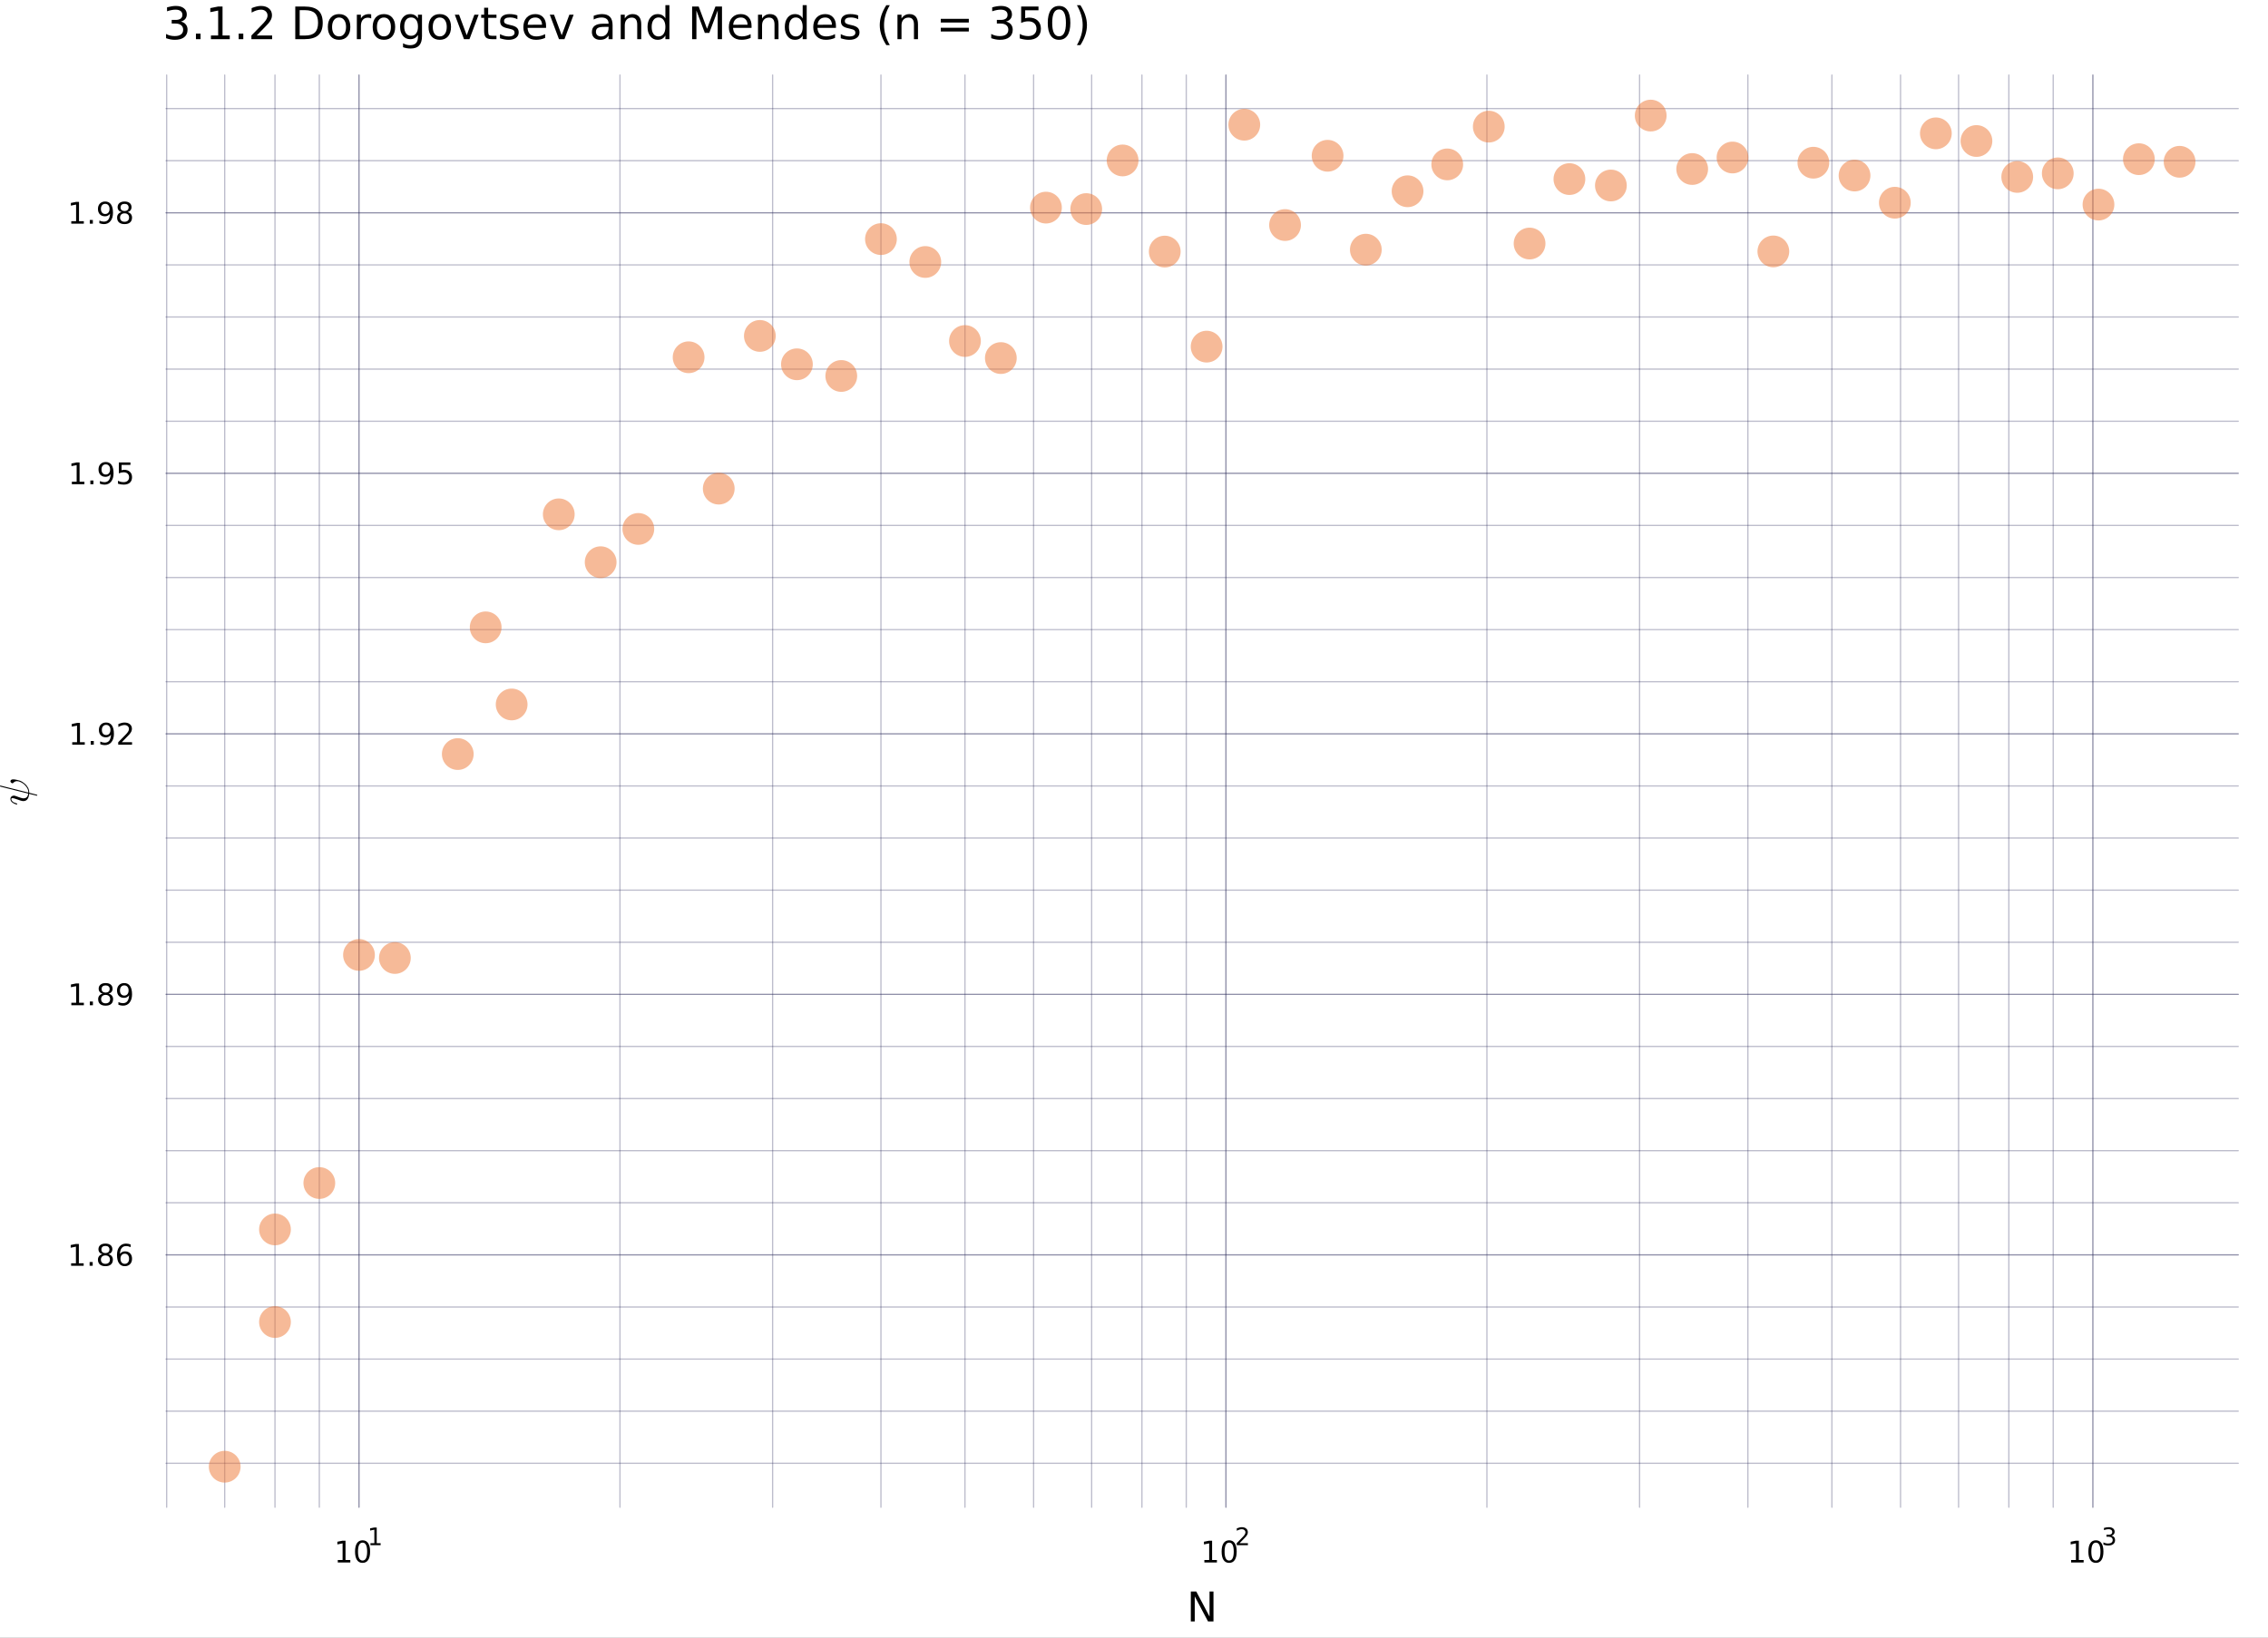 <?xml version="1.0" encoding="utf-8"?>
<svg xmlns="http://www.w3.org/2000/svg" xmlns:xlink="http://www.w3.org/1999/xlink" width="900" height="650" viewBox="0 0 3600 2600">
<rect x="0" y="0" width="3600" height="2600" fill="#808080" stroke="none"/>
<defs>
  <clipPath id="clip560">
    <rect x="0" y="0" width="3600" height="2600"/>
  </clipPath>
</defs>
<path clip-path="url(#clip560)" d="M0 2600 L3600 2600 L3600 0 L0 0  Z" fill="#ffffff" fill-rule="evenodd" fill-opacity="1"/>
<defs>
  <clipPath id="clip561">
    <rect x="720" y="0" width="2521" height="2521"/>
  </clipPath>
</defs>
<defs>
  <clipPath id="clip562">
    <rect x="263" y="119" width="3290" height="2275"/>
  </clipPath>
</defs>
<path clip-path="url(#clip560)" d="M263.581 2393.03 L3552.76 2393.03 L3552.76 119.152 L263.581 119.152  Z" fill="#ffffff" fill-rule="evenodd" fill-opacity="1"/>
<polyline clip-path="url(#clip562)" style="stroke:#222255; stroke-linecap:round; stroke-linejoin:round; stroke-width:2; stroke-opacity:0.5; fill:none" points="569.83,2393.03 569.83,119.152 "/>
<polyline clip-path="url(#clip562)" style="stroke:#222255; stroke-linecap:round; stroke-linejoin:round; stroke-width:2; stroke-opacity:0.5; fill:none" points="1945.93,2393.03 1945.93,119.152 "/>
<polyline clip-path="url(#clip562)" style="stroke:#222255; stroke-linecap:round; stroke-linejoin:round; stroke-width:2; stroke-opacity:0.5; fill:none" points="3322.02,2393.03 3322.02,119.152 "/>
<polyline clip-path="url(#clip562)" style="stroke:#222255; stroke-linecap:round; stroke-linejoin:round; stroke-width:2; stroke-opacity:0.3; fill:none" points="264.545,2393.03 264.545,119.152 "/>
<polyline clip-path="url(#clip562)" style="stroke:#222255; stroke-linecap:round; stroke-linejoin:round; stroke-width:2; stroke-opacity:0.3; fill:none" points="356.671,2393.03 356.671,119.152 "/>
<polyline clip-path="url(#clip562)" style="stroke:#222255; stroke-linecap:round; stroke-linejoin:round; stroke-width:2; stroke-opacity:0.3; fill:none" points="436.473,2393.03 436.473,119.152 "/>
<polyline clip-path="url(#clip562)" style="stroke:#222255; stroke-linecap:round; stroke-linejoin:round; stroke-width:2; stroke-opacity:0.3; fill:none" points="506.864,2393.03 506.864,119.152 "/>
<polyline clip-path="url(#clip562)" style="stroke:#222255; stroke-linecap:round; stroke-linejoin:round; stroke-width:2; stroke-opacity:0.3; fill:none" points="984.076,2393.03 984.076,119.152 "/>
<polyline clip-path="url(#clip562)" style="stroke:#222255; stroke-linecap:round; stroke-linejoin:round; stroke-width:2; stroke-opacity:0.3; fill:none" points="1226.39,2393.03 1226.39,119.152 "/>
<polyline clip-path="url(#clip562)" style="stroke:#222255; stroke-linecap:round; stroke-linejoin:round; stroke-width:2; stroke-opacity:0.3; fill:none" points="1398.32,2393.03 1398.32,119.152 "/>
<polyline clip-path="url(#clip562)" style="stroke:#222255; stroke-linecap:round; stroke-linejoin:round; stroke-width:2; stroke-opacity:0.3; fill:none" points="1531.68,2393.03 1531.68,119.152 "/>
<polyline clip-path="url(#clip562)" style="stroke:#222255; stroke-linecap:round; stroke-linejoin:round; stroke-width:2; stroke-opacity:0.3; fill:none" points="1640.64,2393.03 1640.64,119.152 "/>
<polyline clip-path="url(#clip562)" style="stroke:#222255; stroke-linecap:round; stroke-linejoin:round; stroke-width:2; stroke-opacity:0.3; fill:none" points="1732.77,2393.03 1732.77,119.152 "/>
<polyline clip-path="url(#clip562)" style="stroke:#222255; stroke-linecap:round; stroke-linejoin:round; stroke-width:2; stroke-opacity:0.3; fill:none" points="1812.57,2393.03 1812.57,119.152 "/>
<polyline clip-path="url(#clip562)" style="stroke:#222255; stroke-linecap:round; stroke-linejoin:round; stroke-width:2; stroke-opacity:0.3; fill:none" points="1882.96,2393.03 1882.96,119.152 "/>
<polyline clip-path="url(#clip562)" style="stroke:#222255; stroke-linecap:round; stroke-linejoin:round; stroke-width:2; stroke-opacity:0.3; fill:none" points="2360.17,2393.03 2360.17,119.152 "/>
<polyline clip-path="url(#clip562)" style="stroke:#222255; stroke-linecap:round; stroke-linejoin:round; stroke-width:2; stroke-opacity:0.3; fill:none" points="2602.49,2393.03 2602.49,119.152 "/>
<polyline clip-path="url(#clip562)" style="stroke:#222255; stroke-linecap:round; stroke-linejoin:round; stroke-width:2; stroke-opacity:0.3; fill:none" points="2774.42,2393.03 2774.42,119.152 "/>
<polyline clip-path="url(#clip562)" style="stroke:#222255; stroke-linecap:round; stroke-linejoin:round; stroke-width:2; stroke-opacity:0.3; fill:none" points="2907.78,2393.03 2907.78,119.152 "/>
<polyline clip-path="url(#clip562)" style="stroke:#222255; stroke-linecap:round; stroke-linejoin:round; stroke-width:2; stroke-opacity:0.3; fill:none" points="3016.74,2393.03 3016.74,119.152 "/>
<polyline clip-path="url(#clip562)" style="stroke:#222255; stroke-linecap:round; stroke-linejoin:round; stroke-width:2; stroke-opacity:0.3; fill:none" points="3108.86,2393.03 3108.86,119.152 "/>
<polyline clip-path="url(#clip562)" style="stroke:#222255; stroke-linecap:round; stroke-linejoin:round; stroke-width:2; stroke-opacity:0.3; fill:none" points="3188.66,2393.03 3188.66,119.152 "/>
<polyline clip-path="url(#clip562)" style="stroke:#222255; stroke-linecap:round; stroke-linejoin:round; stroke-width:2; stroke-opacity:0.3; fill:none" points="3259.05,2393.03 3259.05,119.152 "/>
<polyline clip-path="url(#clip560)" style="stroke:#222255; stroke-linecap:round; stroke-linejoin:round; stroke-width:4; stroke-opacity:0; fill:none" points="569.83,2393.03 569.83,2374.14 "/>
<polyline clip-path="url(#clip560)" style="stroke:#222255; stroke-linecap:round; stroke-linejoin:round; stroke-width:4; stroke-opacity:0; fill:none" points="1945.93,2393.03 1945.93,2374.14 "/>
<polyline clip-path="url(#clip560)" style="stroke:#222255; stroke-linecap:round; stroke-linejoin:round; stroke-width:4; stroke-opacity:0; fill:none" points="3322.02,2393.03 3322.02,2374.14 "/>
<polyline clip-path="url(#clip560)" style="stroke:#222255; stroke-linecap:round; stroke-linejoin:round; stroke-width:4; stroke-opacity:0; fill:none" points="264.545,2393.03 264.545,2383.58 "/>
<polyline clip-path="url(#clip560)" style="stroke:#222255; stroke-linecap:round; stroke-linejoin:round; stroke-width:4; stroke-opacity:0; fill:none" points="356.671,2393.03 356.671,2383.58 "/>
<polyline clip-path="url(#clip560)" style="stroke:#222255; stroke-linecap:round; stroke-linejoin:round; stroke-width:4; stroke-opacity:0; fill:none" points="436.473,2393.03 436.473,2383.58 "/>
<polyline clip-path="url(#clip560)" style="stroke:#222255; stroke-linecap:round; stroke-linejoin:round; stroke-width:4; stroke-opacity:0; fill:none" points="506.864,2393.03 506.864,2383.58 "/>
<polyline clip-path="url(#clip560)" style="stroke:#222255; stroke-linecap:round; stroke-linejoin:round; stroke-width:4; stroke-opacity:0; fill:none" points="984.076,2393.03 984.076,2383.58 "/>
<polyline clip-path="url(#clip560)" style="stroke:#222255; stroke-linecap:round; stroke-linejoin:round; stroke-width:4; stroke-opacity:0; fill:none" points="1226.39,2393.03 1226.39,2383.58 "/>
<polyline clip-path="url(#clip560)" style="stroke:#222255; stroke-linecap:round; stroke-linejoin:round; stroke-width:4; stroke-opacity:0; fill:none" points="1398.32,2393.03 1398.32,2383.58 "/>
<polyline clip-path="url(#clip560)" style="stroke:#222255; stroke-linecap:round; stroke-linejoin:round; stroke-width:4; stroke-opacity:0; fill:none" points="1531.68,2393.03 1531.68,2383.58 "/>
<polyline clip-path="url(#clip560)" style="stroke:#222255; stroke-linecap:round; stroke-linejoin:round; stroke-width:4; stroke-opacity:0; fill:none" points="1640.64,2393.03 1640.64,2383.58 "/>
<polyline clip-path="url(#clip560)" style="stroke:#222255; stroke-linecap:round; stroke-linejoin:round; stroke-width:4; stroke-opacity:0; fill:none" points="1732.77,2393.03 1732.77,2383.58 "/>
<polyline clip-path="url(#clip560)" style="stroke:#222255; stroke-linecap:round; stroke-linejoin:round; stroke-width:4; stroke-opacity:0; fill:none" points="1812.57,2393.03 1812.57,2383.58 "/>
<polyline clip-path="url(#clip560)" style="stroke:#222255; stroke-linecap:round; stroke-linejoin:round; stroke-width:4; stroke-opacity:0; fill:none" points="1882.96,2393.03 1882.96,2383.58 "/>
<polyline clip-path="url(#clip560)" style="stroke:#222255; stroke-linecap:round; stroke-linejoin:round; stroke-width:4; stroke-opacity:0; fill:none" points="2360.17,2393.03 2360.17,2383.58 "/>
<polyline clip-path="url(#clip560)" style="stroke:#222255; stroke-linecap:round; stroke-linejoin:round; stroke-width:4; stroke-opacity:0; fill:none" points="2602.49,2393.03 2602.49,2383.58 "/>
<polyline clip-path="url(#clip560)" style="stroke:#222255; stroke-linecap:round; stroke-linejoin:round; stroke-width:4; stroke-opacity:0; fill:none" points="2774.42,2393.03 2774.42,2383.58 "/>
<polyline clip-path="url(#clip560)" style="stroke:#222255; stroke-linecap:round; stroke-linejoin:round; stroke-width:4; stroke-opacity:0; fill:none" points="2907.78,2393.03 2907.78,2383.58 "/>
<polyline clip-path="url(#clip560)" style="stroke:#222255; stroke-linecap:round; stroke-linejoin:round; stroke-width:4; stroke-opacity:0; fill:none" points="3016.74,2393.03 3016.74,2383.58 "/>
<polyline clip-path="url(#clip560)" style="stroke:#222255; stroke-linecap:round; stroke-linejoin:round; stroke-width:4; stroke-opacity:0; fill:none" points="3108.86,2393.03 3108.86,2383.58 "/>
<polyline clip-path="url(#clip560)" style="stroke:#222255; stroke-linecap:round; stroke-linejoin:round; stroke-width:4; stroke-opacity:0; fill:none" points="3188.66,2393.03 3188.66,2383.58 "/>
<polyline clip-path="url(#clip560)" style="stroke:#222255; stroke-linecap:round; stroke-linejoin:round; stroke-width:4; stroke-opacity:0; fill:none" points="3259.05,2393.03 3259.05,2383.58 "/>
<path clip-path="url(#clip560)" d="M536.158 2476.76 L543.797 2476.76 L543.797 2450.39 L535.487 2452.06 L535.487 2447.8 L543.751 2446.13 L548.427 2446.13 L548.427 2476.76 L556.065 2476.76 L556.065 2480.69 L536.158 2480.69 L536.158 2476.76 Z" fill="#000000" fill-rule="nonzero" fill-opacity="1" /><path clip-path="url(#clip560)" d="M575.51 2449.21 Q571.899 2449.21 570.07 2452.78 Q568.264 2456.32 568.264 2463.45 Q568.264 2470.55 570.07 2474.12 Q571.899 2477.66 575.51 2477.66 Q579.144 2477.66 580.949 2474.12 Q582.778 2470.55 582.778 2463.45 Q582.778 2456.32 580.949 2452.78 Q579.144 2449.21 575.51 2449.21 M575.51 2445.51 Q581.32 2445.51 584.375 2450.11 Q587.454 2454.7 587.454 2463.45 Q587.454 2472.17 584.375 2476.78 Q581.32 2481.36 575.51 2481.36 Q569.7 2481.36 566.621 2476.78 Q563.565 2472.17 563.565 2463.45 Q563.565 2454.7 566.621 2450.11 Q569.7 2445.51 575.51 2445.51 Z" fill="#000000" fill-rule="nonzero" fill-opacity="1" /><path clip-path="url(#clip560)" d="M588 2450.09 L594.206 2450.09 L594.206 2428.66 L587.454 2430.02 L587.454 2426.56 L594.168 2425.2 L597.968 2425.2 L597.968 2450.09 L604.174 2450.09 L604.174 2453.28 L588 2453.28 L588 2450.09 Z" fill="#000000" fill-rule="nonzero" fill-opacity="1" /><path clip-path="url(#clip560)" d="M1911.7 2476.76 L1919.34 2476.76 L1919.34 2450.39 L1911.03 2452.06 L1911.03 2447.8 L1919.29 2446.13 L1923.97 2446.13 L1923.97 2476.76 L1931.61 2476.76 L1931.61 2480.69 L1911.7 2480.69 L1911.7 2476.76 Z" fill="#000000" fill-rule="nonzero" fill-opacity="1" /><path clip-path="url(#clip560)" d="M1951.05 2449.21 Q1947.44 2449.21 1945.61 2452.78 Q1943.8 2456.32 1943.8 2463.45 Q1943.8 2470.55 1945.61 2474.12 Q1947.44 2477.66 1951.05 2477.66 Q1954.68 2477.66 1956.49 2474.12 Q1958.32 2470.55 1958.32 2463.45 Q1958.32 2456.32 1956.49 2452.78 Q1954.68 2449.21 1951.05 2449.21 M1951.05 2445.51 Q1956.86 2445.51 1959.92 2450.11 Q1962.99 2454.7 1962.99 2463.45 Q1962.99 2472.17 1959.92 2476.78 Q1956.86 2481.36 1951.05 2481.36 Q1945.24 2481.36 1942.16 2476.78 Q1939.11 2472.17 1939.11 2463.45 Q1939.11 2454.7 1942.16 2450.11 Q1945.24 2445.51 1951.05 2445.51 Z" fill="#000000" fill-rule="nonzero" fill-opacity="1" /><path clip-path="url(#clip560)" d="M1967.56 2450.09 L1980.82 2450.09 L1980.82 2453.28 L1962.99 2453.28 L1962.99 2450.09 Q1965.16 2447.85 1968.88 2444.09 Q1972.62 2440.31 1973.58 2439.21 Q1975.41 2437.16 1976.12 2435.75 Q1976.86 2434.32 1976.86 2432.95 Q1976.86 2430.71 1975.28 2429.3 Q1973.71 2427.89 1971.19 2427.89 Q1969.41 2427.89 1967.41 2428.51 Q1965.44 2429.13 1963.18 2430.39 L1963.18 2426.56 Q1965.48 2425.64 1967.47 2425.17 Q1969.46 2424.69 1971.12 2424.69 Q1975.48 2424.69 1978.08 2426.88 Q1980.67 2429.06 1980.67 2432.71 Q1980.67 2434.44 1980.02 2436 Q1979.38 2437.54 1977.66 2439.65 Q1977.19 2440.19 1974.67 2442.81 Q1972.15 2445.4 1967.56 2450.09 Z" fill="#000000" fill-rule="nonzero" fill-opacity="1" /><path clip-path="url(#clip560)" d="M3287.46 2476.76 L3295.1 2476.76 L3295.1 2450.39 L3286.79 2452.06 L3286.79 2447.8 L3295.06 2446.13 L3299.73 2446.13 L3299.73 2476.76 L3307.37 2476.76 L3307.37 2480.69 L3287.46 2480.69 L3287.46 2476.76 Z" fill="#000000" fill-rule="nonzero" fill-opacity="1" /><path clip-path="url(#clip560)" d="M3326.82 2449.21 Q3323.21 2449.21 3321.38 2452.78 Q3319.57 2456.32 3319.57 2463.45 Q3319.57 2470.55 3321.38 2474.12 Q3323.21 2477.66 3326.82 2477.66 Q3330.45 2477.66 3332.26 2474.12 Q3334.08 2470.55 3334.08 2463.45 Q3334.08 2456.32 3332.26 2452.78 Q3330.45 2449.21 3326.82 2449.21 M3326.82 2445.51 Q3332.63 2445.51 3335.68 2450.11 Q3338.76 2454.7 3338.76 2463.45 Q3338.76 2472.17 3335.68 2476.78 Q3332.63 2481.36 3326.82 2481.36 Q3321.01 2481.36 3317.93 2476.78 Q3314.87 2472.17 3314.87 2463.45 Q3314.87 2454.7 3317.93 2450.11 Q3321.01 2445.51 3326.82 2445.51 Z" fill="#000000" fill-rule="nonzero" fill-opacity="1" /><path clip-path="url(#clip560)" d="M3351.46 2438.14 Q3354.18 2438.73 3355.71 2440.57 Q3357.25 2442.41 3357.25 2445.12 Q3357.25 2449.28 3354.39 2451.55 Q3351.53 2453.83 3346.27 2453.83 Q3344.5 2453.83 3342.62 2453.47 Q3340.75 2453.13 3338.76 2452.44 L3338.76 2448.77 Q3340.34 2449.69 3342.22 2450.16 Q3344.1 2450.63 3346.15 2450.63 Q3349.73 2450.63 3351.59 2449.22 Q3353.47 2447.81 3353.47 2445.12 Q3353.47 2442.64 3351.72 2441.25 Q3349.99 2439.84 3346.89 2439.84 L3343.61 2439.84 L3343.61 2436.71 L3347.04 2436.71 Q3349.84 2436.71 3351.32 2435.6 Q3352.81 2434.47 3352.81 2432.37 Q3352.81 2430.21 3351.27 2429.06 Q3349.74 2427.89 3346.89 2427.89 Q3345.32 2427.89 3343.54 2428.23 Q3341.75 2428.57 3339.61 2429.28 L3339.61 2425.9 Q3341.77 2425.3 3343.65 2425 Q3345.55 2424.69 3347.22 2424.69 Q3351.55 2424.69 3354.07 2426.67 Q3356.59 2428.63 3356.59 2431.97 Q3356.59 2434.31 3355.26 2435.92 Q3353.92 2437.52 3351.46 2438.14 Z" fill="#000000" fill-rule="nonzero" fill-opacity="1" /><path clip-path="url(#clip560)" d="M1890.19 2526.8 L1898.84 2526.8 L1919.91 2566.56 L1919.91 2526.8 L1926.15 2526.8 L1926.15 2574.32 L1917.49 2574.32 L1896.42 2534.57 L1896.42 2574.32 L1890.19 2574.32 L1890.19 2526.8 Z" fill="#000000" fill-rule="nonzero" fill-opacity="1" /><polyline clip-path="url(#clip562)" style="stroke:#222255; stroke-linecap:round; stroke-linejoin:round; stroke-width:2; stroke-opacity:0.5; fill:none" points="263.581,1992.34 3552.76,1992.34 "/>
<polyline clip-path="url(#clip562)" style="stroke:#222255; stroke-linecap:round; stroke-linejoin:round; stroke-width:2; stroke-opacity:0.5; fill:none" points="263.581,1578.72 3552.76,1578.72 "/>
<polyline clip-path="url(#clip562)" style="stroke:#222255; stroke-linecap:round; stroke-linejoin:round; stroke-width:2; stroke-opacity:0.5; fill:none" points="263.581,1165.09 3552.76,1165.09 "/>
<polyline clip-path="url(#clip562)" style="stroke:#222255; stroke-linecap:round; stroke-linejoin:round; stroke-width:2; stroke-opacity:0.5; fill:none" points="263.581,751.469 3552.76,751.469 "/>
<polyline clip-path="url(#clip562)" style="stroke:#222255; stroke-linecap:round; stroke-linejoin:round; stroke-width:2; stroke-opacity:0.5; fill:none" points="263.581,337.844 3552.76,337.844 "/>
<polyline clip-path="url(#clip562)" style="stroke:#222255; stroke-linecap:round; stroke-linejoin:round; stroke-width:2; stroke-opacity:0.3; fill:none" points="263.581,2323.24 3552.76,2323.24 "/>
<polyline clip-path="url(#clip562)" style="stroke:#222255; stroke-linecap:round; stroke-linejoin:round; stroke-width:2; stroke-opacity:0.3; fill:none" points="263.581,2240.52 3552.76,2240.52 "/>
<polyline clip-path="url(#clip562)" style="stroke:#222255; stroke-linecap:round; stroke-linejoin:round; stroke-width:2; stroke-opacity:0.3; fill:none" points="263.581,2157.79 3552.76,2157.79 "/>
<polyline clip-path="url(#clip562)" style="stroke:#222255; stroke-linecap:round; stroke-linejoin:round; stroke-width:2; stroke-opacity:0.3; fill:none" points="263.581,2075.07 3552.76,2075.07 "/>
<polyline clip-path="url(#clip562)" style="stroke:#222255; stroke-linecap:round; stroke-linejoin:round; stroke-width:2; stroke-opacity:0.3; fill:none" points="263.581,1909.62 3552.76,1909.62 "/>
<polyline clip-path="url(#clip562)" style="stroke:#222255; stroke-linecap:round; stroke-linejoin:round; stroke-width:2; stroke-opacity:0.3; fill:none" points="263.581,1826.89 3552.76,1826.89 "/>
<polyline clip-path="url(#clip562)" style="stroke:#222255; stroke-linecap:round; stroke-linejoin:round; stroke-width:2; stroke-opacity:0.3; fill:none" points="263.581,1744.17 3552.76,1744.17 "/>
<polyline clip-path="url(#clip562)" style="stroke:#222255; stroke-linecap:round; stroke-linejoin:round; stroke-width:2; stroke-opacity:0.3; fill:none" points="263.581,1661.44 3552.76,1661.44 "/>
<polyline clip-path="url(#clip562)" style="stroke:#222255; stroke-linecap:round; stroke-linejoin:round; stroke-width:2; stroke-opacity:0.3; fill:none" points="263.581,1495.99 3552.76,1495.99 "/>
<polyline clip-path="url(#clip562)" style="stroke:#222255; stroke-linecap:round; stroke-linejoin:round; stroke-width:2; stroke-opacity:0.3; fill:none" points="263.581,1413.27 3552.76,1413.27 "/>
<polyline clip-path="url(#clip562)" style="stroke:#222255; stroke-linecap:round; stroke-linejoin:round; stroke-width:2; stroke-opacity:0.3; fill:none" points="263.581,1330.54 3552.76,1330.54 "/>
<polyline clip-path="url(#clip562)" style="stroke:#222255; stroke-linecap:round; stroke-linejoin:round; stroke-width:2; stroke-opacity:0.3; fill:none" points="263.581,1247.82 3552.76,1247.82 "/>
<polyline clip-path="url(#clip562)" style="stroke:#222255; stroke-linecap:round; stroke-linejoin:round; stroke-width:2; stroke-opacity:0.3; fill:none" points="263.581,1082.37 3552.76,1082.37 "/>
<polyline clip-path="url(#clip562)" style="stroke:#222255; stroke-linecap:round; stroke-linejoin:round; stroke-width:2; stroke-opacity:0.3; fill:none" points="263.581,999.644 3552.76,999.644 "/>
<polyline clip-path="url(#clip562)" style="stroke:#222255; stroke-linecap:round; stroke-linejoin:round; stroke-width:2; stroke-opacity:0.3; fill:none" points="263.581,916.919 3552.76,916.919 "/>
<polyline clip-path="url(#clip562)" style="stroke:#222255; stroke-linecap:round; stroke-linejoin:round; stroke-width:2; stroke-opacity:0.3; fill:none" points="263.581,834.194 3552.76,834.194 "/>
<polyline clip-path="url(#clip562)" style="stroke:#222255; stroke-linecap:round; stroke-linejoin:round; stroke-width:2; stroke-opacity:0.3; fill:none" points="263.581,668.744 3552.76,668.744 "/>
<polyline clip-path="url(#clip562)" style="stroke:#222255; stroke-linecap:round; stroke-linejoin:round; stroke-width:2; stroke-opacity:0.3; fill:none" points="263.581,586.019 3552.76,586.019 "/>
<polyline clip-path="url(#clip562)" style="stroke:#222255; stroke-linecap:round; stroke-linejoin:round; stroke-width:2; stroke-opacity:0.3; fill:none" points="263.581,503.294 3552.76,503.294 "/>
<polyline clip-path="url(#clip562)" style="stroke:#222255; stroke-linecap:round; stroke-linejoin:round; stroke-width:2; stroke-opacity:0.3; fill:none" points="263.581,420.569 3552.76,420.569 "/>
<polyline clip-path="url(#clip562)" style="stroke:#222255; stroke-linecap:round; stroke-linejoin:round; stroke-width:2; stroke-opacity:0.3; fill:none" points="263.581,255.12 3552.76,255.12 "/>
<polyline clip-path="url(#clip562)" style="stroke:#222255; stroke-linecap:round; stroke-linejoin:round; stroke-width:2; stroke-opacity:0.3; fill:none" points="263.581,172.395 3552.76,172.395 "/>
<polyline clip-path="url(#clip560)" style="stroke:#222255; stroke-linecap:round; stroke-linejoin:round; stroke-width:4; stroke-opacity:0; fill:none" points="263.581,1992.34 282.478,1992.34 "/>
<polyline clip-path="url(#clip560)" style="stroke:#222255; stroke-linecap:round; stroke-linejoin:round; stroke-width:4; stroke-opacity:0; fill:none" points="263.581,1578.72 282.478,1578.72 "/>
<polyline clip-path="url(#clip560)" style="stroke:#222255; stroke-linecap:round; stroke-linejoin:round; stroke-width:4; stroke-opacity:0; fill:none" points="263.581,1165.09 282.478,1165.09 "/>
<polyline clip-path="url(#clip560)" style="stroke:#222255; stroke-linecap:round; stroke-linejoin:round; stroke-width:4; stroke-opacity:0; fill:none" points="263.581,751.469 282.478,751.469 "/>
<polyline clip-path="url(#clip560)" style="stroke:#222255; stroke-linecap:round; stroke-linejoin:round; stroke-width:4; stroke-opacity:0; fill:none" points="263.581,337.844 282.478,337.844 "/>
<polyline clip-path="url(#clip560)" style="stroke:#222255; stroke-linecap:round; stroke-linejoin:round; stroke-width:4; stroke-opacity:0; fill:none" points="263.581,2323.24 273.03,2323.24 "/>
<polyline clip-path="url(#clip560)" style="stroke:#222255; stroke-linecap:round; stroke-linejoin:round; stroke-width:4; stroke-opacity:0; fill:none" points="263.581,2240.52 273.03,2240.52 "/>
<polyline clip-path="url(#clip560)" style="stroke:#222255; stroke-linecap:round; stroke-linejoin:round; stroke-width:4; stroke-opacity:0; fill:none" points="263.581,2157.79 273.03,2157.79 "/>
<polyline clip-path="url(#clip560)" style="stroke:#222255; stroke-linecap:round; stroke-linejoin:round; stroke-width:4; stroke-opacity:0; fill:none" points="263.581,2075.07 273.03,2075.07 "/>
<polyline clip-path="url(#clip560)" style="stroke:#222255; stroke-linecap:round; stroke-linejoin:round; stroke-width:4; stroke-opacity:0; fill:none" points="263.581,1909.62 273.03,1909.62 "/>
<polyline clip-path="url(#clip560)" style="stroke:#222255; stroke-linecap:round; stroke-linejoin:round; stroke-width:4; stroke-opacity:0; fill:none" points="263.581,1826.89 273.03,1826.89 "/>
<polyline clip-path="url(#clip560)" style="stroke:#222255; stroke-linecap:round; stroke-linejoin:round; stroke-width:4; stroke-opacity:0; fill:none" points="263.581,1744.17 273.03,1744.17 "/>
<polyline clip-path="url(#clip560)" style="stroke:#222255; stroke-linecap:round; stroke-linejoin:round; stroke-width:4; stroke-opacity:0; fill:none" points="263.581,1661.44 273.03,1661.44 "/>
<polyline clip-path="url(#clip560)" style="stroke:#222255; stroke-linecap:round; stroke-linejoin:round; stroke-width:4; stroke-opacity:0; fill:none" points="263.581,1495.99 273.03,1495.99 "/>
<polyline clip-path="url(#clip560)" style="stroke:#222255; stroke-linecap:round; stroke-linejoin:round; stroke-width:4; stroke-opacity:0; fill:none" points="263.581,1413.27 273.03,1413.27 "/>
<polyline clip-path="url(#clip560)" style="stroke:#222255; stroke-linecap:round; stroke-linejoin:round; stroke-width:4; stroke-opacity:0; fill:none" points="263.581,1330.54 273.03,1330.54 "/>
<polyline clip-path="url(#clip560)" style="stroke:#222255; stroke-linecap:round; stroke-linejoin:round; stroke-width:4; stroke-opacity:0; fill:none" points="263.581,1247.82 273.03,1247.82 "/>
<polyline clip-path="url(#clip560)" style="stroke:#222255; stroke-linecap:round; stroke-linejoin:round; stroke-width:4; stroke-opacity:0; fill:none" points="263.581,1082.37 273.03,1082.37 "/>
<polyline clip-path="url(#clip560)" style="stroke:#222255; stroke-linecap:round; stroke-linejoin:round; stroke-width:4; stroke-opacity:0; fill:none" points="263.581,999.644 273.03,999.644 "/>
<polyline clip-path="url(#clip560)" style="stroke:#222255; stroke-linecap:round; stroke-linejoin:round; stroke-width:4; stroke-opacity:0; fill:none" points="263.581,916.919 273.03,916.919 "/>
<polyline clip-path="url(#clip560)" style="stroke:#222255; stroke-linecap:round; stroke-linejoin:round; stroke-width:4; stroke-opacity:0; fill:none" points="263.581,834.194 273.03,834.194 "/>
<polyline clip-path="url(#clip560)" style="stroke:#222255; stroke-linecap:round; stroke-linejoin:round; stroke-width:4; stroke-opacity:0; fill:none" points="263.581,668.744 273.03,668.744 "/>
<polyline clip-path="url(#clip560)" style="stroke:#222255; stroke-linecap:round; stroke-linejoin:round; stroke-width:4; stroke-opacity:0; fill:none" points="263.581,586.019 273.03,586.019 "/>
<polyline clip-path="url(#clip560)" style="stroke:#222255; stroke-linecap:round; stroke-linejoin:round; stroke-width:4; stroke-opacity:0; fill:none" points="263.581,503.294 273.03,503.294 "/>
<polyline clip-path="url(#clip560)" style="stroke:#222255; stroke-linecap:round; stroke-linejoin:round; stroke-width:4; stroke-opacity:0; fill:none" points="263.581,420.569 273.03,420.569 "/>
<polyline clip-path="url(#clip560)" style="stroke:#222255; stroke-linecap:round; stroke-linejoin:round; stroke-width:4; stroke-opacity:0; fill:none" points="263.581,255.12 273.03,255.12 "/>
<polyline clip-path="url(#clip560)" style="stroke:#222255; stroke-linecap:round; stroke-linejoin:round; stroke-width:4; stroke-opacity:0; fill:none" points="263.581,172.395 273.03,172.395 "/>
<path clip-path="url(#clip560)" d="M112.891 2005.69 L120.53 2005.69 L120.53 1979.32 L112.22 1980.99 L112.22 1976.73 L120.484 1975.06 L125.16 1975.06 L125.16 2005.69 L132.799 2005.69 L132.799 2009.62 L112.891 2009.62 L112.891 2005.69 Z" fill="#000000" fill-rule="nonzero" fill-opacity="1" /><path clip-path="url(#clip560)" d="M142.243 2003.74 L147.127 2003.74 L147.127 2009.62 L142.243 2009.62 L142.243 2003.74 Z" fill="#000000" fill-rule="nonzero" fill-opacity="1" /><path clip-path="url(#clip560)" d="M167.312 1993.21 Q163.979 1993.21 162.058 1994.99 Q160.16 1996.78 160.16 1999.9 Q160.16 2003.03 162.058 2004.81 Q163.979 2006.59 167.312 2006.59 Q170.646 2006.59 172.567 2004.81 Q174.488 2003 174.488 1999.9 Q174.488 1996.78 172.567 1994.99 Q170.669 1993.21 167.312 1993.21 M162.637 1991.22 Q159.627 1990.48 157.938 1988.42 Q156.271 1986.36 156.271 1983.4 Q156.271 1979.25 159.211 1976.84 Q162.174 1974.44 167.312 1974.44 Q172.474 1974.44 175.414 1976.84 Q178.354 1979.25 178.354 1983.4 Q178.354 1986.36 176.664 1988.42 Q174.998 1990.48 172.012 1991.22 Q175.391 1992.01 177.266 1994.3 Q179.164 1996.59 179.164 1999.9 Q179.164 2004.92 176.086 2007.61 Q173.03 2010.29 167.312 2010.29 Q161.595 2010.29 158.516 2007.61 Q155.461 2004.92 155.461 1999.9 Q155.461 1996.59 157.359 1994.3 Q159.257 1992.01 162.637 1991.22 M160.924 1983.84 Q160.924 1986.52 162.59 1988.03 Q164.28 1989.53 167.312 1989.53 Q170.322 1989.53 172.012 1988.03 Q173.724 1986.52 173.724 1983.84 Q173.724 1981.15 172.012 1979.65 Q170.322 1978.14 167.312 1978.14 Q164.28 1978.14 162.59 1979.65 Q160.924 1981.15 160.924 1983.84 Z" fill="#000000" fill-rule="nonzero" fill-opacity="1" /><path clip-path="url(#clip560)" d="M198.053 1990.48 Q194.905 1990.48 193.053 1992.63 Q191.224 1994.78 191.224 1998.53 Q191.224 2002.26 193.053 2004.44 Q194.905 2006.59 198.053 2006.59 Q201.201 2006.59 203.03 2004.44 Q204.882 2002.26 204.882 1998.53 Q204.882 1994.78 203.03 1992.63 Q201.201 1990.48 198.053 1990.48 M207.335 1975.83 L207.335 1980.09 Q205.576 1979.25 203.771 1978.81 Q201.988 1978.37 200.229 1978.37 Q195.599 1978.37 193.146 1981.5 Q190.715 1984.62 190.368 1990.94 Q191.734 1988.93 193.794 1987.86 Q195.854 1986.78 198.331 1986.78 Q203.539 1986.78 206.548 1989.95 Q209.581 1993.09 209.581 1998.53 Q209.581 2003.86 206.433 2007.08 Q203.284 2010.29 198.053 2010.29 Q192.058 2010.29 188.886 2005.71 Q185.715 2001.1 185.715 1992.38 Q185.715 1984.18 189.604 1979.32 Q193.493 1974.44 200.044 1974.44 Q201.803 1974.44 203.585 1974.78 Q205.391 1975.13 207.335 1975.83 Z" fill="#000000" fill-rule="nonzero" fill-opacity="1" /><path clip-path="url(#clip560)" d="M113.239 1592.06 L120.878 1592.06 L120.878 1565.7 L112.567 1567.36 L112.567 1563.1 L120.831 1561.44 L125.507 1561.44 L125.507 1592.06 L133.146 1592.06 L133.146 1596 L113.239 1596 L113.239 1592.06 Z" fill="#000000" fill-rule="nonzero" fill-opacity="1" /><path clip-path="url(#clip560)" d="M142.59 1590.12 L147.475 1590.12 L147.475 1596 L142.59 1596 L142.59 1590.12 Z" fill="#000000" fill-rule="nonzero" fill-opacity="1" /><path clip-path="url(#clip560)" d="M167.66 1579.59 Q164.326 1579.59 162.405 1581.37 Q160.507 1583.15 160.507 1586.28 Q160.507 1589.4 162.405 1591.18 Q164.326 1592.97 167.66 1592.97 Q170.993 1592.97 172.914 1591.18 Q174.836 1589.38 174.836 1586.28 Q174.836 1583.15 172.914 1581.37 Q171.016 1579.59 167.66 1579.59 M162.984 1577.6 Q159.975 1576.85 158.285 1574.79 Q156.618 1572.73 156.618 1569.77 Q156.618 1565.63 159.558 1563.22 Q162.521 1560.81 167.66 1560.81 Q172.822 1560.81 175.761 1563.22 Q178.701 1565.63 178.701 1569.77 Q178.701 1572.73 177.011 1574.79 Q175.345 1576.85 172.359 1577.6 Q175.738 1578.38 177.613 1580.67 Q179.511 1582.97 179.511 1586.28 Q179.511 1591.3 176.433 1593.98 Q173.377 1596.67 167.66 1596.67 Q161.942 1596.67 158.863 1593.98 Q155.808 1591.3 155.808 1586.28 Q155.808 1582.97 157.706 1580.67 Q159.604 1578.38 162.984 1577.6 M161.271 1570.21 Q161.271 1572.9 162.937 1574.4 Q164.627 1575.91 167.66 1575.91 Q170.669 1575.91 172.359 1574.4 Q174.072 1572.9 174.072 1570.21 Q174.072 1567.53 172.359 1566.02 Q170.669 1564.52 167.66 1564.52 Q164.627 1564.52 162.937 1566.02 Q161.271 1567.53 161.271 1570.21 Z" fill="#000000" fill-rule="nonzero" fill-opacity="1" /><path clip-path="url(#clip560)" d="M187.96 1595.28 L187.96 1591.02 Q189.72 1591.85 191.525 1592.29 Q193.331 1592.73 195.067 1592.73 Q199.697 1592.73 202.127 1589.63 Q204.581 1586.51 204.928 1580.16 Q203.585 1582.16 201.525 1583.22 Q199.465 1584.29 196.965 1584.29 Q191.78 1584.29 188.748 1581.16 Q185.738 1578.01 185.738 1572.57 Q185.738 1567.25 188.886 1564.03 Q192.035 1560.81 197.266 1560.81 Q203.261 1560.81 206.409 1565.42 Q209.581 1570 209.581 1578.75 Q209.581 1586.92 205.692 1591.81 Q201.826 1596.67 195.275 1596.67 Q193.516 1596.67 191.71 1596.32 Q189.905 1595.97 187.96 1595.28 M197.266 1580.63 Q200.414 1580.63 202.243 1578.47 Q204.095 1576.32 204.095 1572.57 Q204.095 1568.85 202.243 1566.69 Q200.414 1564.52 197.266 1564.52 Q194.118 1564.52 192.266 1566.69 Q190.437 1568.85 190.437 1572.57 Q190.437 1576.32 192.266 1578.47 Q194.118 1580.63 197.266 1580.63 Z" fill="#000000" fill-rule="nonzero" fill-opacity="1" /><path clip-path="url(#clip560)" d="M114.651 1178.44 L122.29 1178.44 L122.29 1152.07 L113.979 1153.74 L113.979 1149.48 L122.243 1147.81 L126.919 1147.81 L126.919 1178.44 L134.558 1178.44 L134.558 1182.37 L114.651 1182.37 L114.651 1178.44 Z" fill="#000000" fill-rule="nonzero" fill-opacity="1" /><path clip-path="url(#clip560)" d="M144.002 1176.49 L148.887 1176.49 L148.887 1182.37 L144.002 1182.37 L144.002 1176.49 Z" fill="#000000" fill-rule="nonzero" fill-opacity="1" /><path clip-path="url(#clip560)" d="M159.211 1181.66 L159.211 1177.4 Q160.97 1178.23 162.775 1178.67 Q164.581 1179.11 166.317 1179.11 Q170.947 1179.11 173.377 1176.01 Q175.831 1172.88 176.178 1166.54 Q174.836 1168.53 172.775 1169.6 Q170.715 1170.66 168.215 1170.66 Q163.03 1170.66 159.998 1167.54 Q156.988 1164.39 156.988 1158.95 Q156.988 1153.62 160.137 1150.41 Q163.285 1147.19 168.516 1147.19 Q174.511 1147.19 177.66 1151.79 Q180.831 1156.38 180.831 1165.13 Q180.831 1173.3 176.942 1178.18 Q173.076 1183.04 166.525 1183.04 Q164.766 1183.04 162.961 1182.7 Q161.155 1182.35 159.211 1181.66 M168.516 1167 Q171.664 1167 173.493 1164.85 Q175.345 1162.7 175.345 1158.95 Q175.345 1155.22 173.493 1153.07 Q171.664 1150.89 168.516 1150.89 Q165.368 1150.89 163.516 1153.07 Q161.687 1155.22 161.687 1158.95 Q161.687 1162.7 163.516 1164.85 Q165.368 1167 168.516 1167 Z" fill="#000000" fill-rule="nonzero" fill-opacity="1" /><path clip-path="url(#clip560)" d="M193.261 1178.44 L209.581 1178.44 L209.581 1182.37 L187.636 1182.37 L187.636 1178.44 Q190.298 1175.68 194.882 1171.05 Q199.488 1166.4 200.669 1165.06 Q202.914 1162.54 203.794 1160.8 Q204.697 1159.04 204.697 1157.35 Q204.697 1154.6 202.752 1152.86 Q200.831 1151.12 197.729 1151.12 Q195.53 1151.12 193.076 1151.89 Q190.646 1152.65 187.868 1154.2 L187.868 1149.48 Q190.692 1148.35 193.146 1147.77 Q195.599 1147.19 197.636 1147.19 Q203.007 1147.19 206.201 1149.87 Q209.396 1152.56 209.396 1157.05 Q209.396 1159.18 208.585 1161.1 Q207.798 1163 205.692 1165.59 Q205.113 1166.26 202.011 1169.48 Q198.91 1172.67 193.261 1178.44 Z" fill="#000000" fill-rule="nonzero" fill-opacity="1" /><path clip-path="url(#clip560)" d="M114.049 764.814 L121.688 764.814 L121.688 738.448 L113.378 740.115 L113.378 735.856 L121.641 734.189 L126.317 734.189 L126.317 764.814 L133.956 764.814 L133.956 768.749 L114.049 768.749 L114.049 764.814 Z" fill="#000000" fill-rule="nonzero" fill-opacity="1" /><path clip-path="url(#clip560)" d="M143.401 762.869 L148.285 762.869 L148.285 768.749 L143.401 768.749 L143.401 762.869 Z" fill="#000000" fill-rule="nonzero" fill-opacity="1" /><path clip-path="url(#clip560)" d="M158.609 768.031 L158.609 763.772 Q160.368 764.605 162.174 765.045 Q163.979 765.485 165.715 765.485 Q170.345 765.485 172.775 762.383 Q175.229 759.258 175.576 752.916 Q174.234 754.906 172.174 755.971 Q170.113 757.036 167.613 757.036 Q162.428 757.036 159.396 753.911 Q156.387 750.763 156.387 745.323 Q156.387 739.999 159.535 736.782 Q162.683 733.564 167.914 733.564 Q173.91 733.564 177.058 738.17 Q180.229 742.754 180.229 751.504 Q180.229 759.675 176.34 764.559 Q172.474 769.42 165.924 769.42 Q164.164 769.42 162.359 769.073 Q160.553 768.726 158.609 768.031 M167.914 753.379 Q171.062 753.379 172.891 751.226 Q174.743 749.073 174.743 745.323 Q174.743 741.596 172.891 739.444 Q171.062 737.268 167.914 737.268 Q164.766 737.268 162.914 739.444 Q161.086 741.596 161.086 745.323 Q161.086 749.073 162.914 751.226 Q164.766 753.379 167.914 753.379 Z" fill="#000000" fill-rule="nonzero" fill-opacity="1" /><path clip-path="url(#clip560)" d="M188.678 734.189 L207.034 734.189 L207.034 738.124 L192.96 738.124 L192.96 746.596 Q193.979 746.249 194.997 746.087 Q196.016 745.902 197.035 745.902 Q202.822 745.902 206.201 749.073 Q209.581 752.244 209.581 757.661 Q209.581 763.24 206.109 766.342 Q202.636 769.42 196.317 769.42 Q194.141 769.42 191.873 769.05 Q189.627 768.68 187.22 767.939 L187.22 763.24 Q189.303 764.374 191.525 764.93 Q193.747 765.485 196.224 765.485 Q200.229 765.485 202.567 763.379 Q204.905 761.272 204.905 757.661 Q204.905 754.05 202.567 751.944 Q200.229 749.837 196.224 749.837 Q194.349 749.837 192.474 750.254 Q190.623 750.67 188.678 751.55 L188.678 734.189 Z" fill="#000000" fill-rule="nonzero" fill-opacity="1" /><path clip-path="url(#clip560)" d="M113.146 351.189 L120.785 351.189 L120.785 324.824 L112.475 326.49 L112.475 322.231 L120.739 320.564 L125.415 320.564 L125.415 351.189 L133.053 351.189 L133.053 355.124 L113.146 355.124 L113.146 351.189 Z" fill="#000000" fill-rule="nonzero" fill-opacity="1" /><path clip-path="url(#clip560)" d="M142.498 349.245 L147.382 349.245 L147.382 355.124 L142.498 355.124 L142.498 349.245 Z" fill="#000000" fill-rule="nonzero" fill-opacity="1" /><path clip-path="url(#clip560)" d="M157.706 354.407 L157.706 350.148 Q159.465 350.981 161.271 351.421 Q163.076 351.861 164.812 351.861 Q169.442 351.861 171.873 348.759 Q174.326 345.634 174.674 339.291 Q173.331 341.282 171.271 342.347 Q169.211 343.412 166.711 343.412 Q161.525 343.412 158.493 340.287 Q155.484 337.138 155.484 331.699 Q155.484 326.375 158.632 323.157 Q161.78 319.939 167.012 319.939 Q173.007 319.939 176.155 324.546 Q179.326 329.129 179.326 337.879 Q179.326 346.05 175.437 350.935 Q171.572 355.796 165.021 355.796 Q163.262 355.796 161.456 355.449 Q159.65 355.101 157.706 354.407 M167.012 339.754 Q170.16 339.754 171.988 337.601 Q173.84 335.449 173.84 331.699 Q173.84 327.972 171.988 325.819 Q170.16 323.643 167.012 323.643 Q163.863 323.643 162.012 325.819 Q160.183 327.972 160.183 331.699 Q160.183 335.449 162.012 337.601 Q163.863 339.754 167.012 339.754 Z" fill="#000000" fill-rule="nonzero" fill-opacity="1" /><path clip-path="url(#clip560)" d="M197.729 338.713 Q194.396 338.713 192.474 340.495 Q190.576 342.277 190.576 345.402 Q190.576 348.527 192.474 350.31 Q194.396 352.092 197.729 352.092 Q201.062 352.092 202.984 350.31 Q204.905 348.504 204.905 345.402 Q204.905 342.277 202.984 340.495 Q201.085 338.713 197.729 338.713 M193.053 336.722 Q190.044 335.981 188.354 333.921 Q186.687 331.861 186.687 328.898 Q186.687 324.754 189.627 322.347 Q192.59 319.939 197.729 319.939 Q202.891 319.939 205.831 322.347 Q208.771 324.754 208.771 328.898 Q208.771 331.861 207.081 333.921 Q205.414 335.981 202.428 336.722 Q205.808 337.509 207.683 339.8 Q209.581 342.092 209.581 345.402 Q209.581 350.425 206.502 353.111 Q203.447 355.796 197.729 355.796 Q192.011 355.796 188.933 353.111 Q185.877 350.425 185.877 345.402 Q185.877 342.092 187.775 339.8 Q189.673 337.509 193.053 336.722 M191.34 329.338 Q191.34 332.023 193.007 333.527 Q194.697 335.032 197.729 335.032 Q200.738 335.032 202.428 333.527 Q204.141 332.023 204.141 329.338 Q204.141 326.652 202.428 325.148 Q200.738 323.643 197.729 323.643 Q194.697 323.643 193.007 325.148 Q191.34 326.652 191.34 329.338 Z" fill="#000000" fill-rule="nonzero" fill-opacity="1" /><path clip-path="url(#clip560)" d="M21.128 1237.38 Q23.061 1237.38 26.442 1238.12 Q29.824 1238.83 31.434 1239.41 Q35.718 1241.02 39.325 1244.24 Q41.321 1246.01 42.771 1247.95 Q44.188 1249.85 44.896 1251.26 Q45.572 1252.68 45.927 1254.36 Q46.313 1256.03 46.345 1256.8 Q46.41 1257.58 46.41 1258.67 L56.233 1261.18 Q58.777 1261.7 58.938 1261.96 Q59.067 1262.02 59.131 1262.18 Q59.196 1262.31 59.196 1262.44 L59.196 1262.57 Q59.196 1262.92 59.035 1263.12 Q58.873 1263.31 58.68 1263.34 L58.519 1263.34 Q58.068 1263.34 52.271 1261.83 Q49.308 1261.05 46.249 1260.38 Q45.927 1265.53 43.64 1268.72 Q41.353 1271.88 36.909 1271.88 Q34.172 1271.88 25.766 1268.69 Q21.74 1267.17 20.065 1267.17 Q19.325 1267.17 18.874 1267.33 Q18.391 1267.5 18.23 1267.82 Q18.037 1268.14 18.004 1268.33 Q17.972 1268.49 17.972 1268.82 Q17.972 1270.72 19.872 1272.49 Q21.772 1274.26 26.152 1275.48 Q26.957 1275.74 27.151 1275.9 Q27.344 1276.06 27.344 1276.55 Q27.312 1277.35 26.668 1277.35 Q26.41 1277.35 25.412 1277.06 Q24.381 1276.77 22.867 1276.09 Q21.322 1275.39 19.937 1274.42 Q18.52 1273.45 17.521 1271.94 Q16.523 1270.39 16.523 1268.62 Q16.523 1266.21 18.101 1264.73 Q19.647 1263.21 21.933 1263.21 Q22.384 1263.21 22.9 1263.31 Q23.415 1263.41 23.705 1263.5 Q23.995 1263.57 24.542 1263.76 Q25.057 1263.92 25.154 1263.95 Q29.405 1265.6 32.175 1266.43 Q34.912 1267.27 35.718 1267.4 Q36.49 1267.5 37.424 1267.5 Q43.93 1267.5 44.8 1259.99 L1.225 1249.04 Q0.323 1248.85 0.13 1248.69 Q-0.095 1248.53 -0.095 1248.04 Q-0.095 1247.27 0.613 1247.27 Q0.839 1247.27 1.611 1247.46 L44.928 1258.35 Q44.928 1257.32 44.896 1256.67 Q44.864 1256.03 44.574 1254.68 Q44.252 1253.29 43.672 1252.13 Q43.093 1250.94 41.933 1249.27 Q40.742 1247.59 39.067 1245.95 Q36.974 1243.89 33.463 1242.05 Q29.953 1240.22 27.054 1240.22 Q23.801 1240.22 21.45 1242.57 Q21.128 1242.92 20.935 1243.12 Q20.742 1243.28 20.42 1243.44 Q20.098 1243.57 19.679 1243.57 Q18.584 1243.57 17.553 1242.54 Q16.523 1241.51 16.523 1240.28 Q16.523 1239.19 17.586 1238.28 Q18.648 1237.38 21.128 1237.38 Z" fill="#000000" fill-rule="nonzero" fill-opacity="1" /><path clip-path="url(#clip560)" d="M287.018 34.257 Q292.053 35.333 294.865 38.736 Q297.713 42.139 297.713 47.139 Q297.713 54.812 292.435 59.014 Q287.157 63.215 277.435 63.215 Q274.171 63.215 270.699 62.555 Q267.261 61.93 263.581 60.645 L263.581 53.875 Q266.497 55.576 269.97 56.444 Q273.442 57.312 277.227 57.312 Q283.824 57.312 287.261 54.708 Q290.733 52.104 290.733 47.139 Q290.733 42.555 287.504 39.986 Q284.31 37.382 278.581 37.382 L272.539 37.382 L272.539 31.618 L278.858 31.618 Q284.032 31.618 286.775 29.569 Q289.518 27.486 289.518 23.597 Q289.518 19.604 286.671 17.486 Q283.858 15.333 278.581 15.333 Q275.699 15.333 272.4 15.958 Q269.102 16.583 265.143 17.903 L265.143 11.653 Q269.136 10.542 272.608 9.986 Q276.115 9.431 279.206 9.431 Q287.192 9.431 291.844 13.076 Q296.497 16.687 296.497 22.868 Q296.497 27.174 294.032 30.16 Q291.567 33.111 287.018 34.257 Z" fill="#000000" fill-rule="nonzero" fill-opacity="1" /><path clip-path="url(#clip560)" d="M311.011 53.389 L318.337 53.389 L318.337 62.208 L311.011 62.208 L311.011 53.389 Z" fill="#000000" fill-rule="nonzero" fill-opacity="1" /><path clip-path="url(#clip560)" d="M334.83 56.305 L346.289 56.305 L346.289 16.757 L333.823 19.257 L333.823 12.868 L346.219 10.368 L353.233 10.368 L353.233 56.305 L364.691 56.305 L364.691 62.208 L334.83 62.208 L334.83 56.305 Z" fill="#000000" fill-rule="nonzero" fill-opacity="1" /><path clip-path="url(#clip560)" d="M378.858 53.389 L386.184 53.389 L386.184 62.208 L378.858 62.208 L378.858 53.389 Z" fill="#000000" fill-rule="nonzero" fill-opacity="1" /><path clip-path="url(#clip560)" d="M407.504 56.305 L431.983 56.305 L431.983 62.208 L399.066 62.208 L399.066 56.305 Q403.059 52.173 409.934 45.229 Q416.844 38.25 418.615 36.236 Q421.983 32.451 423.302 29.847 Q424.656 27.208 424.656 24.674 Q424.656 20.542 421.74 17.937 Q418.858 15.333 414.205 15.333 Q410.906 15.333 407.226 16.479 Q403.58 17.625 399.413 19.951 L399.413 12.868 Q403.649 11.167 407.33 10.299 Q411.011 9.431 414.066 9.431 Q422.122 9.431 426.913 13.458 Q431.705 17.486 431.705 24.222 Q431.705 27.416 430.49 30.298 Q429.309 33.146 426.149 37.035 Q425.281 38.041 420.629 42.868 Q415.976 47.66 407.504 56.305 Z" fill="#000000" fill-rule="nonzero" fill-opacity="1" /><path clip-path="url(#clip560)" d="M475.698 16.132 L475.698 56.444 L484.17 56.444 Q494.899 56.444 499.864 51.583 Q504.864 46.722 504.864 36.236 Q504.864 25.819 499.864 20.993 Q494.899 16.132 484.17 16.132 L475.698 16.132 M468.684 10.368 L483.093 10.368 Q498.163 10.368 505.211 16.653 Q512.26 22.903 512.26 36.236 Q512.26 49.639 505.177 55.923 Q498.093 62.208 483.093 62.208 L468.684 62.208 L468.684 10.368 Z" fill="#000000" fill-rule="nonzero" fill-opacity="1" /><path clip-path="url(#clip560)" d="M538.232 27.799 Q533.093 27.799 530.107 31.826 Q527.121 35.819 527.121 42.798 Q527.121 49.778 530.072 53.805 Q533.058 57.798 538.232 57.798 Q543.336 57.798 546.322 53.77 Q549.308 49.743 549.308 42.798 Q549.308 35.889 546.322 31.861 Q543.336 27.799 538.232 27.799 M538.232 22.382 Q546.565 22.382 551.322 27.799 Q556.079 33.215 556.079 42.798 Q556.079 52.347 551.322 57.798 Q546.565 63.215 538.232 63.215 Q529.864 63.215 525.107 57.798 Q520.385 52.347 520.385 42.798 Q520.385 33.215 525.107 27.799 Q529.864 22.382 538.232 22.382 Z" fill="#000000" fill-rule="nonzero" fill-opacity="1" /><path clip-path="url(#clip560)" d="M589.204 29.291 Q588.128 28.666 586.843 28.389 Q585.593 28.076 584.065 28.076 Q578.649 28.076 575.732 31.618 Q572.85 35.125 572.85 41.722 L572.85 62.208 L566.426 62.208 L566.426 23.319 L572.85 23.319 L572.85 29.361 Q574.864 25.819 578.093 24.118 Q581.322 22.382 585.94 22.382 Q586.6 22.382 587.398 22.486 Q588.197 22.555 589.169 22.729 L589.204 29.291 Z" fill="#000000" fill-rule="nonzero" fill-opacity="1" /><path clip-path="url(#clip560)" d="M609.412 27.799 Q604.273 27.799 601.287 31.826 Q598.301 35.819 598.301 42.798 Q598.301 49.778 601.253 53.805 Q604.239 57.798 609.412 57.798 Q614.516 57.798 617.502 53.77 Q620.489 49.743 620.489 42.798 Q620.489 35.889 617.502 31.861 Q614.516 27.799 609.412 27.799 M609.412 22.382 Q617.746 22.382 622.502 27.799 Q627.259 33.215 627.259 42.798 Q627.259 52.347 622.502 57.798 Q617.746 63.215 609.412 63.215 Q601.044 63.215 596.287 57.798 Q591.565 52.347 591.565 42.798 Q591.565 33.215 596.287 27.799 Q601.044 22.382 609.412 22.382 Z" fill="#000000" fill-rule="nonzero" fill-opacity="1" /><path clip-path="url(#clip560)" d="M663.44 42.312 Q663.44 35.368 660.558 31.548 Q657.711 27.729 652.537 27.729 Q647.398 27.729 644.516 31.548 Q641.669 35.368 641.669 42.312 Q641.669 49.222 644.516 53.041 Q647.398 56.861 652.537 56.861 Q657.711 56.861 660.558 53.041 Q663.44 49.222 663.44 42.312 M669.829 57.382 Q669.829 67.312 665.419 72.138 Q661.009 77 651.912 77 Q648.544 77 645.558 76.479 Q642.572 75.993 639.759 74.951 L639.759 68.736 Q642.572 70.263 645.315 70.993 Q648.058 71.722 650.905 71.722 Q657.19 71.722 660.315 68.423 Q663.44 65.159 663.44 58.528 L663.44 55.368 Q661.461 58.805 658.37 60.507 Q655.28 62.208 650.975 62.208 Q643.822 62.208 639.447 56.757 Q635.072 51.305 635.072 42.312 Q635.072 33.285 639.447 27.833 Q643.822 22.382 650.975 22.382 Q655.28 22.382 658.37 24.083 Q661.461 25.785 663.44 29.222 L663.44 23.319 L669.829 23.319 L669.829 57.382 Z" fill="#000000" fill-rule="nonzero" fill-opacity="1" /><path clip-path="url(#clip560)" d="M698.058 27.799 Q692.919 27.799 689.933 31.826 Q686.947 35.819 686.947 42.798 Q686.947 49.778 689.898 53.805 Q692.884 57.798 698.058 57.798 Q703.162 57.798 706.148 53.77 Q709.134 49.743 709.134 42.798 Q709.134 35.889 706.148 31.861 Q703.162 27.799 698.058 27.799 M698.058 22.382 Q706.391 22.382 711.148 27.799 Q715.905 33.215 715.905 42.798 Q715.905 52.347 711.148 57.798 Q706.391 63.215 698.058 63.215 Q689.69 63.215 684.933 57.798 Q680.21 52.347 680.21 42.798 Q680.21 33.215 684.933 27.799 Q689.69 22.382 698.058 22.382 Z" fill="#000000" fill-rule="nonzero" fill-opacity="1" /><path clip-path="url(#clip560)" d="M721.912 23.319 L728.682 23.319 L740.835 55.958 L752.988 23.319 L759.759 23.319 L745.175 62.208 L736.495 62.208 L721.912 23.319 Z" fill="#000000" fill-rule="nonzero" fill-opacity="1" /><path clip-path="url(#clip560)" d="M774.897 12.278 L774.897 23.319 L788.057 23.319 L788.057 28.285 L774.897 28.285 L774.897 49.396 Q774.897 54.153 776.182 55.507 Q777.502 56.861 781.495 56.861 L788.057 56.861 L788.057 62.208 L781.495 62.208 Q774.099 62.208 771.286 59.465 Q768.474 56.687 768.474 49.396 L768.474 28.285 L763.786 28.285 L763.786 23.319 L768.474 23.319 L768.474 12.278 L774.897 12.278 Z" fill="#000000" fill-rule="nonzero" fill-opacity="1" /><path clip-path="url(#clip560)" d="M821.251 24.465 L821.251 30.507 Q818.543 29.118 815.626 28.424 Q812.71 27.729 809.585 27.729 Q804.828 27.729 802.432 29.187 Q800.071 30.646 800.071 33.562 Q800.071 35.785 801.772 37.069 Q803.474 38.319 808.613 39.465 L810.8 39.951 Q817.606 41.41 820.453 44.083 Q823.335 46.722 823.335 51.479 Q823.335 56.895 819.029 60.055 Q814.758 63.215 807.258 63.215 Q804.133 63.215 800.731 62.59 Q797.363 62 793.613 60.784 L793.613 54.187 Q797.154 56.028 800.592 56.965 Q804.029 57.868 807.397 57.868 Q811.911 57.868 814.342 56.34 Q816.772 54.778 816.772 51.965 Q816.772 49.361 815.001 47.972 Q813.265 46.583 807.328 45.298 L805.106 44.778 Q799.168 43.528 796.529 40.958 Q793.89 38.354 793.89 33.84 Q793.89 28.354 797.779 25.368 Q801.668 22.382 808.821 22.382 Q812.363 22.382 815.488 22.903 Q818.612 23.424 821.251 24.465 Z" fill="#000000" fill-rule="nonzero" fill-opacity="1" /><path clip-path="url(#clip560)" d="M866.772 41.166 L866.772 44.291 L837.397 44.291 Q837.814 50.889 841.355 54.361 Q844.932 57.798 851.286 57.798 Q854.966 57.798 858.404 56.895 Q861.876 55.993 865.279 54.187 L865.279 60.229 Q861.841 61.687 858.23 62.451 Q854.619 63.215 850.904 63.215 Q841.598 63.215 836.147 57.798 Q830.73 52.382 830.73 43.146 Q830.73 33.597 835.869 28.007 Q841.043 22.382 849.793 22.382 Q857.64 22.382 862.189 27.451 Q866.772 32.486 866.772 41.166 M860.383 39.291 Q860.314 34.048 857.432 30.923 Q854.585 27.799 849.862 27.799 Q844.515 27.799 841.286 30.819 Q838.092 33.84 837.605 39.326 L860.383 39.291 Z" fill="#000000" fill-rule="nonzero" fill-opacity="1" /><path clip-path="url(#clip560)" d="M872.675 23.319 L879.446 23.319 L891.598 55.958 L903.751 23.319 L910.522 23.319 L895.938 62.208 L887.258 62.208 L872.675 23.319 Z" fill="#000000" fill-rule="nonzero" fill-opacity="1" /><path clip-path="url(#clip560)" d="M959.619 42.66 Q951.876 42.66 948.89 44.43 Q945.903 46.201 945.903 50.472 Q945.903 53.875 948.126 55.889 Q950.383 57.868 954.237 57.868 Q959.549 57.868 962.744 54.118 Q965.973 50.333 965.973 44.083 L965.973 42.66 L959.619 42.66 M972.362 40.021 L972.362 62.208 L965.973 62.208 L965.973 56.305 Q963.785 59.847 960.521 61.548 Q957.258 63.215 952.535 63.215 Q946.563 63.215 943.022 59.882 Q939.515 56.514 939.515 50.889 Q939.515 44.326 943.89 40.993 Q948.299 37.66 957.015 37.66 L965.973 37.66 L965.973 37.035 Q965.973 32.625 963.056 30.229 Q960.174 27.799 954.931 27.799 Q951.598 27.799 948.438 28.597 Q945.278 29.396 942.362 30.993 L942.362 25.09 Q945.869 23.736 949.167 23.076 Q952.466 22.382 955.591 22.382 Q964.028 22.382 968.195 26.757 Q972.362 31.132 972.362 40.021 Z" fill="#000000" fill-rule="nonzero" fill-opacity="1" /><path clip-path="url(#clip560)" d="M1017.85 38.736 L1017.85 62.208 L1011.46 62.208 L1011.46 38.944 Q1011.46 33.423 1009.31 30.68 Q1007.15 27.937 1002.85 27.937 Q997.674 27.937 994.688 31.236 Q991.702 34.535 991.702 40.229 L991.702 62.208 L985.278 62.208 L985.278 23.319 L991.702 23.319 L991.702 29.361 Q993.993 25.854 997.084 24.118 Q1000.21 22.382 1004.27 22.382 Q1010.97 22.382 1014.41 26.549 Q1017.85 30.68 1017.85 38.736 Z" fill="#000000" fill-rule="nonzero" fill-opacity="1" /><path clip-path="url(#clip560)" d="M1056.18 29.222 L1056.18 8.181 L1062.57 8.181 L1062.57 62.208 L1056.18 62.208 L1056.18 56.375 Q1054.17 59.847 1051.08 61.548 Q1048.02 63.215 1043.72 63.215 Q1036.67 63.215 1032.22 57.59 Q1027.81 51.965 1027.81 42.798 Q1027.81 33.632 1032.22 28.007 Q1036.67 22.382 1043.72 22.382 Q1048.02 22.382 1051.08 24.083 Q1054.17 25.75 1056.18 29.222 M1034.41 42.798 Q1034.41 49.847 1037.29 53.875 Q1040.21 57.868 1045.28 57.868 Q1050.35 57.868 1053.26 53.875 Q1056.18 49.847 1056.18 42.798 Q1056.18 35.75 1053.26 31.757 Q1050.35 27.729 1045.28 27.729 Q1040.21 27.729 1037.29 31.757 Q1034.41 35.75 1034.41 42.798 Z" fill="#000000" fill-rule="nonzero" fill-opacity="1" /><path clip-path="url(#clip560)" d="M1098.61 10.368 L1109.06 10.368 L1122.29 45.646 L1135.59 10.368 L1146.04 10.368 L1146.04 62.208 L1139.2 62.208 L1139.2 16.687 L1125.83 52.243 L1118.78 52.243 L1105.42 16.687 L1105.42 62.208 L1098.61 62.208 L1098.61 10.368 Z" fill="#000000" fill-rule="nonzero" fill-opacity="1" /><path clip-path="url(#clip560)" d="M1192.95 41.166 L1192.95 44.291 L1163.58 44.291 Q1163.99 50.889 1167.53 54.361 Q1171.11 57.798 1177.46 57.798 Q1181.15 57.798 1184.58 56.895 Q1188.05 55.993 1191.46 54.187 L1191.46 60.229 Q1188.02 61.687 1184.41 62.451 Q1180.8 63.215 1177.08 63.215 Q1167.78 63.215 1162.33 57.798 Q1156.91 52.382 1156.91 43.146 Q1156.91 33.597 1162.05 28.007 Q1167.22 22.382 1175.97 22.382 Q1183.82 22.382 1188.37 27.451 Q1192.95 32.486 1192.95 41.166 M1186.56 39.291 Q1186.49 34.048 1183.61 30.923 Q1180.76 27.799 1176.04 27.799 Q1170.69 27.799 1167.46 30.819 Q1164.27 33.84 1163.78 39.326 L1186.56 39.291 Z" fill="#000000" fill-rule="nonzero" fill-opacity="1" /><path clip-path="url(#clip560)" d="M1235.76 38.736 L1235.76 62.208 L1229.37 62.208 L1229.37 38.944 Q1229.37 33.423 1227.22 30.68 Q1225.07 27.937 1220.76 27.937 Q1215.59 27.937 1212.6 31.236 Q1209.62 34.535 1209.62 40.229 L1209.62 62.208 L1203.19 62.208 L1203.19 23.319 L1209.62 23.319 L1209.62 29.361 Q1211.91 25.854 1215 24.118 Q1218.12 22.382 1222.19 22.382 Q1228.89 22.382 1232.33 26.549 Q1235.76 30.68 1235.76 38.736 Z" fill="#000000" fill-rule="nonzero" fill-opacity="1" /><path clip-path="url(#clip560)" d="M1274.1 29.222 L1274.1 8.181 L1280.49 8.181 L1280.49 62.208 L1274.1 62.208 L1274.1 56.375 Q1272.08 59.847 1268.99 61.548 Q1265.94 63.215 1261.63 63.215 Q1254.58 63.215 1250.14 57.59 Q1245.73 51.965 1245.73 42.798 Q1245.73 33.632 1250.14 28.007 Q1254.58 22.382 1261.63 22.382 Q1265.94 22.382 1268.99 24.083 Q1272.08 25.75 1274.1 29.222 M1252.33 42.798 Q1252.33 49.847 1255.21 53.875 Q1258.12 57.868 1263.19 57.868 Q1268.26 57.868 1271.18 53.875 Q1274.1 49.847 1274.1 42.798 Q1274.1 35.75 1271.18 31.757 Q1268.26 27.729 1263.19 27.729 Q1258.12 27.729 1255.21 31.757 Q1252.33 35.75 1252.33 42.798 Z" fill="#000000" fill-rule="nonzero" fill-opacity="1" /><path clip-path="url(#clip560)" d="M1326.91 41.166 L1326.91 44.291 L1297.53 44.291 Q1297.95 50.889 1301.49 54.361 Q1305.07 57.798 1311.42 57.798 Q1315.1 57.798 1318.54 56.895 Q1322.01 55.993 1325.42 54.187 L1325.42 60.229 Q1321.98 61.687 1318.37 62.451 Q1314.76 63.215 1311.04 63.215 Q1301.73 63.215 1296.28 57.798 Q1290.87 52.382 1290.87 43.146 Q1290.87 33.597 1296.01 28.007 Q1301.18 22.382 1309.93 22.382 Q1317.78 22.382 1322.33 27.451 Q1326.91 32.486 1326.91 41.166 M1320.52 39.291 Q1320.45 34.048 1317.57 30.923 Q1314.72 27.799 1310 27.799 Q1304.65 27.799 1301.42 30.819 Q1298.23 33.84 1297.74 39.326 L1320.52 39.291 Z" fill="#000000" fill-rule="nonzero" fill-opacity="1" /><path clip-path="url(#clip560)" d="M1362.19 24.465 L1362.19 30.507 Q1359.48 29.118 1356.56 28.424 Q1353.64 27.729 1350.52 27.729 Q1345.76 27.729 1343.37 29.187 Q1341.01 30.646 1341.01 33.562 Q1341.01 35.785 1342.71 37.069 Q1344.41 38.319 1349.55 39.465 L1351.73 39.951 Q1358.54 41.41 1361.39 44.083 Q1364.27 46.722 1364.27 51.479 Q1364.27 56.895 1359.96 60.055 Q1355.69 63.215 1348.19 63.215 Q1345.07 63.215 1341.67 62.59 Q1338.3 62 1334.55 60.784 L1334.55 54.187 Q1338.09 56.028 1341.53 56.965 Q1344.96 57.868 1348.33 57.868 Q1352.85 57.868 1355.28 56.34 Q1357.71 54.778 1357.71 51.965 Q1357.71 49.361 1355.94 47.972 Q1354.2 46.583 1348.26 45.298 L1346.04 44.778 Q1340.1 43.528 1337.46 40.958 Q1334.83 38.354 1334.83 33.84 Q1334.83 28.354 1338.71 25.368 Q1342.6 22.382 1349.76 22.382 Q1353.3 22.382 1356.42 22.903 Q1359.55 23.424 1362.19 24.465 Z" fill="#000000" fill-rule="nonzero" fill-opacity="1" /><path clip-path="url(#clip560)" d="M1412.39 8.25 Q1407.74 16.236 1405.48 24.049 Q1403.23 31.861 1403.23 39.882 Q1403.23 47.903 1405.48 55.784 Q1407.78 63.632 1412.39 71.583 L1406.84 71.583 Q1401.63 63.423 1399.03 55.541 Q1396.46 47.66 1396.46 39.882 Q1396.46 32.139 1399.03 24.291 Q1401.6 16.444 1406.84 8.25 L1412.39 8.25 Z" fill="#000000" fill-rule="nonzero" fill-opacity="1" /><path clip-path="url(#clip560)" d="M1457.12 38.736 L1457.12 62.208 L1450.73 62.208 L1450.73 38.944 Q1450.73 33.423 1448.57 30.68 Q1446.42 27.937 1442.12 27.937 Q1436.94 27.937 1433.96 31.236 Q1430.97 34.535 1430.97 40.229 L1430.97 62.208 L1424.55 62.208 L1424.55 23.319 L1430.97 23.319 L1430.97 29.361 Q1433.26 25.854 1436.35 24.118 Q1439.48 22.382 1443.54 22.382 Q1450.24 22.382 1453.68 26.549 Q1457.12 30.68 1457.12 38.736 Z" fill="#000000" fill-rule="nonzero" fill-opacity="1" /><path clip-path="url(#clip560)" d="M1493.3 29.916 L1537.81 29.916 L1537.81 35.75 L1493.3 35.75 L1493.3 29.916 M1493.3 44.083 L1537.81 44.083 L1537.81 49.986 L1493.3 49.986 L1493.3 44.083 Z" fill="#000000" fill-rule="nonzero" fill-opacity="1" /><path clip-path="url(#clip560)" d="M1596.8 34.257 Q1601.84 35.333 1604.65 38.736 Q1607.5 42.139 1607.5 47.139 Q1607.5 54.812 1602.22 59.014 Q1596.94 63.215 1587.22 63.215 Q1583.96 63.215 1580.48 62.555 Q1577.05 61.93 1573.37 60.645 L1573.37 53.875 Q1576.28 55.576 1579.75 56.444 Q1583.23 57.312 1587.01 57.312 Q1593.61 57.312 1597.05 54.708 Q1600.52 52.104 1600.52 47.139 Q1600.52 42.555 1597.29 39.986 Q1594.09 37.382 1588.37 37.382 L1582.32 37.382 L1582.32 31.618 L1588.64 31.618 Q1593.82 31.618 1596.56 29.569 Q1599.3 27.486 1599.3 23.597 Q1599.3 19.604 1596.46 17.486 Q1593.64 15.333 1588.37 15.333 Q1585.48 15.333 1582.18 15.958 Q1578.89 16.583 1574.93 17.903 L1574.93 11.653 Q1578.92 10.542 1582.39 9.986 Q1585.9 9.431 1588.99 9.431 Q1596.98 9.431 1601.63 13.076 Q1606.28 16.687 1606.28 22.868 Q1606.28 27.174 1603.82 30.16 Q1601.35 33.111 1596.8 34.257 Z" fill="#000000" fill-rule="nonzero" fill-opacity="1" /><path clip-path="url(#clip560)" d="M1620.87 10.368 L1648.4 10.368 L1648.4 16.271 L1627.29 16.271 L1627.29 28.979 Q1628.82 28.458 1630.34 28.215 Q1631.87 27.937 1633.4 27.937 Q1642.08 27.937 1647.15 32.694 Q1652.22 37.451 1652.22 45.576 Q1652.22 53.944 1647.01 58.597 Q1641.8 63.215 1632.32 63.215 Q1629.06 63.215 1625.66 62.659 Q1622.29 62.104 1618.68 60.993 L1618.68 53.944 Q1621.8 55.645 1625.14 56.479 Q1628.47 57.312 1632.18 57.312 Q1638.19 57.312 1641.7 54.153 Q1645.21 50.993 1645.21 45.576 Q1645.21 40.16 1641.7 37 Q1638.19 33.84 1632.18 33.84 Q1629.37 33.84 1626.56 34.465 Q1623.78 35.09 1620.87 36.41 L1620.87 10.368 Z" fill="#000000" fill-rule="nonzero" fill-opacity="1" /><path clip-path="url(#clip560)" d="M1681.04 14.986 Q1675.62 14.986 1672.88 20.333 Q1670.17 25.646 1670.17 36.34 Q1670.17 47 1672.88 52.347 Q1675.62 57.659 1681.04 57.659 Q1686.49 57.659 1689.2 52.347 Q1691.94 47 1691.94 36.34 Q1691.94 25.646 1689.2 20.333 Q1686.49 14.986 1681.04 14.986 M1681.04 9.431 Q1689.75 9.431 1694.34 16.34 Q1698.96 23.215 1698.96 36.34 Q1698.96 49.43 1694.34 56.34 Q1689.75 63.215 1681.04 63.215 Q1672.32 63.215 1667.71 56.34 Q1663.12 49.43 1663.12 36.34 Q1663.12 23.215 1667.71 16.34 Q1672.32 9.431 1681.04 9.431 Z" fill="#000000" fill-rule="nonzero" fill-opacity="1" /><path clip-path="url(#clip560)" d="M1709.37 8.25 L1714.93 8.25 Q1720.14 16.444 1722.7 24.291 Q1725.31 32.139 1725.31 39.882 Q1725.31 47.66 1722.7 55.541 Q1720.14 63.423 1714.93 71.583 L1709.37 71.583 Q1713.99 63.632 1716.25 55.784 Q1718.54 47.903 1718.54 39.882 Q1718.54 31.861 1716.25 24.049 Q1713.99 16.236 1709.37 8.25 Z" fill="#000000" fill-rule="nonzero" fill-opacity="1" /><circle clip-path="url(#clip562)" cx="356.671" cy="2328.68" r="25.2" fill="#ee7733" fill-rule="evenodd" fill-opacity="0.5" stroke="#000000" stroke-opacity="0.5" stroke-width="0"/>
<circle clip-path="url(#clip562)" cx="436.473" cy="1951.95" r="25.2" fill="#ee7733" fill-rule="evenodd" fill-opacity="0.5" stroke="#000000" stroke-opacity="0.5" stroke-width="0"/>
<circle clip-path="url(#clip562)" cx="436.473" cy="2098.96" r="25.2" fill="#ee7733" fill-rule="evenodd" fill-opacity="0.5" stroke="#000000" stroke-opacity="0.5" stroke-width="0"/>
<circle clip-path="url(#clip562)" cx="506.864" cy="1878.27" r="25.2" fill="#ee7733" fill-rule="evenodd" fill-opacity="0.5" stroke="#000000" stroke-opacity="0.5" stroke-width="0"/>
<circle clip-path="url(#clip562)" cx="569.83" cy="1516.14" r="25.2" fill="#ee7733" fill-rule="evenodd" fill-opacity="0.5" stroke="#000000" stroke-opacity="0.5" stroke-width="0"/>
<circle clip-path="url(#clip562)" cx="626.791" cy="1520.99" r="25.2" fill="#ee7733" fill-rule="evenodd" fill-opacity="0.5" stroke="#000000" stroke-opacity="0.5" stroke-width="0"/>
<circle clip-path="url(#clip562)" cx="726.627" cy="1197.22" r="25.2" fill="#ee7733" fill-rule="evenodd" fill-opacity="0.5" stroke="#000000" stroke-opacity="0.5" stroke-width="0"/>
<circle clip-path="url(#clip562)" cx="770.917" cy="996.047" r="25.2" fill="#ee7733" fill-rule="evenodd" fill-opacity="0.5" stroke="#000000" stroke-opacity="0.5" stroke-width="0"/>
<circle clip-path="url(#clip562)" cx="812.149" cy="1118.47" r="25.2" fill="#ee7733" fill-rule="evenodd" fill-opacity="0.5" stroke="#000000" stroke-opacity="0.5" stroke-width="0"/>
<circle clip-path="url(#clip562)" cx="886.95" cy="816.593" r="25.2" fill="#ee7733" fill-rule="evenodd" fill-opacity="0.5" stroke="#000000" stroke-opacity="0.5" stroke-width="0"/>
<circle clip-path="url(#clip562)" cx="953.422" cy="892.612" r="25.2" fill="#ee7733" fill-rule="evenodd" fill-opacity="0.5" stroke="#000000" stroke-opacity="0.5" stroke-width="0"/>
<circle clip-path="url(#clip562)" cx="1013.23" cy="839.78" r="25.2" fill="#ee7733" fill-rule="evenodd" fill-opacity="0.5" stroke="#000000" stroke-opacity="0.5" stroke-width="0"/>
<circle clip-path="url(#clip562)" cx="1093.04" cy="567.246" r="25.2" fill="#ee7733" fill-rule="evenodd" fill-opacity="0.5" stroke="#000000" stroke-opacity="0.5" stroke-width="0"/>
<circle clip-path="url(#clip562)" cx="1140.87" cy="775.798" r="25.2" fill="#ee7733" fill-rule="evenodd" fill-opacity="0.5" stroke="#000000" stroke-opacity="0.5" stroke-width="0"/>
<circle clip-path="url(#clip562)" cx="1206.13" cy="533.338" r="25.2" fill="#ee7733" fill-rule="evenodd" fill-opacity="0.5" stroke="#000000" stroke-opacity="0.5" stroke-width="0"/>
<circle clip-path="url(#clip562)" cx="1264.96" cy="578.398" r="25.2" fill="#ee7733" fill-rule="evenodd" fill-opacity="0.5" stroke="#000000" stroke-opacity="0.5" stroke-width="0"/>
<circle clip-path="url(#clip562)" cx="1335.36" cy="596.923" r="25.2" fill="#ee7733" fill-rule="evenodd" fill-opacity="0.5" stroke="#000000" stroke-opacity="0.5" stroke-width="0"/>
<circle clip-path="url(#clip562)" cx="1398.32" cy="379.619" r="25.2" fill="#ee7733" fill-rule="evenodd" fill-opacity="0.5" stroke="#000000" stroke-opacity="0.5" stroke-width="0"/>
<circle clip-path="url(#clip562)" cx="1468.71" cy="415.964" r="25.2" fill="#ee7733" fill-rule="evenodd" fill-opacity="0.5" stroke="#000000" stroke-opacity="0.5" stroke-width="0"/>
<circle clip-path="url(#clip562)" cx="1531.68" cy="541.428" r="25.2" fill="#ee7733" fill-rule="evenodd" fill-opacity="0.5" stroke="#000000" stroke-opacity="0.5" stroke-width="0"/>
<circle clip-path="url(#clip562)" cx="1588.64" cy="568.498" r="25.2" fill="#ee7733" fill-rule="evenodd" fill-opacity="0.5" stroke="#000000" stroke-opacity="0.5" stroke-width="0"/>
<circle clip-path="url(#clip562)" cx="1660.24" cy="329.634" r="25.2" fill="#ee7733" fill-rule="evenodd" fill-opacity="0.5" stroke="#000000" stroke-opacity="0.5" stroke-width="0"/>
<circle clip-path="url(#clip562)" cx="1724.17" cy="331.95" r="25.2" fill="#ee7733" fill-rule="evenodd" fill-opacity="0.5" stroke="#000000" stroke-opacity="0.5" stroke-width="0"/>
<circle clip-path="url(#clip562)" cx="1781.91" cy="254.728" r="25.2" fill="#ee7733" fill-rule="evenodd" fill-opacity="0.5" stroke="#000000" stroke-opacity="0.5" stroke-width="0"/>
<circle clip-path="url(#clip562)" cx="1848.8" cy="399.418" r="25.2" fill="#ee7733" fill-rule="evenodd" fill-opacity="0.5" stroke="#000000" stroke-opacity="0.5" stroke-width="0"/>
<circle clip-path="url(#clip562)" cx="1915.27" cy="550.346" r="25.2" fill="#ee7733" fill-rule="evenodd" fill-opacity="0.5" stroke="#000000" stroke-opacity="0.5" stroke-width="0"/>
<circle clip-path="url(#clip562)" cx="1975.08" cy="197.987" r="25.2" fill="#ee7733" fill-rule="evenodd" fill-opacity="0.5" stroke="#000000" stroke-opacity="0.5" stroke-width="0"/>
<circle clip-path="url(#clip562)" cx="2039.76" cy="357.314" r="25.2" fill="#ee7733" fill-rule="evenodd" fill-opacity="0.5" stroke="#000000" stroke-opacity="0.5" stroke-width="0"/>
<circle clip-path="url(#clip562)" cx="2107.3" cy="247.315" r="25.2" fill="#ee7733" fill-rule="evenodd" fill-opacity="0.5" stroke="#000000" stroke-opacity="0.5" stroke-width="0"/>
<circle clip-path="url(#clip562)" cx="2167.98" cy="396.406" r="25.2" fill="#ee7733" fill-rule="evenodd" fill-opacity="0.5" stroke="#000000" stroke-opacity="0.5" stroke-width="0"/>
<circle clip-path="url(#clip562)" cx="2234.24" cy="303.664" r="25.2" fill="#ee7733" fill-rule="evenodd" fill-opacity="0.5" stroke="#000000" stroke-opacity="0.5" stroke-width="0"/>
<circle clip-path="url(#clip562)" cx="2297.21" cy="261.016" r="25.2" fill="#ee7733" fill-rule="evenodd" fill-opacity="0.5" stroke="#000000" stroke-opacity="0.5" stroke-width="0"/>
<circle clip-path="url(#clip562)" cx="2363.15" cy="201.048" r="25.2" fill="#ee7733" fill-rule="evenodd" fill-opacity="0.5" stroke="#000000" stroke-opacity="0.5" stroke-width="0"/>
<circle clip-path="url(#clip562)" cx="2427.9" cy="386.656" r="25.2" fill="#ee7733" fill-rule="evenodd" fill-opacity="0.5" stroke="#000000" stroke-opacity="0.5" stroke-width="0"/>
<circle clip-path="url(#clip562)" cx="2491.13" cy="284.337" r="25.2" fill="#ee7733" fill-rule="evenodd" fill-opacity="0.5" stroke="#000000" stroke-opacity="0.5" stroke-width="0"/>
<circle clip-path="url(#clip562)" cx="2556.97" cy="294.508" r="25.2" fill="#ee7733" fill-rule="evenodd" fill-opacity="0.5" stroke="#000000" stroke-opacity="0.5" stroke-width="0"/>
<circle clip-path="url(#clip562)" cx="2620.16" cy="183.507" r="25.2" fill="#ee7733" fill-rule="evenodd" fill-opacity="0.5" stroke="#000000" stroke-opacity="0.5" stroke-width="0"/>
<circle clip-path="url(#clip562)" cx="2686.02" cy="268.34" r="25.2" fill="#ee7733" fill-rule="evenodd" fill-opacity="0.5" stroke="#000000" stroke-opacity="0.5" stroke-width="0"/>
<circle clip-path="url(#clip562)" cx="2750.02" cy="250.075" r="25.2" fill="#ee7733" fill-rule="evenodd" fill-opacity="0.5" stroke="#000000" stroke-opacity="0.5" stroke-width="0"/>
<circle clip-path="url(#clip562)" cx="2814.85" cy="399.188" r="25.2" fill="#ee7733" fill-rule="evenodd" fill-opacity="0.5" stroke="#000000" stroke-opacity="0.5" stroke-width="0"/>
<circle clip-path="url(#clip562)" cx="2878.38" cy="258.316" r="25.2" fill="#ee7733" fill-rule="evenodd" fill-opacity="0.5" stroke="#000000" stroke-opacity="0.5" stroke-width="0"/>
<circle clip-path="url(#clip562)" cx="2943.72" cy="278.698" r="25.2" fill="#ee7733" fill-rule="evenodd" fill-opacity="0.5" stroke="#000000" stroke-opacity="0.5" stroke-width="0"/>
<circle clip-path="url(#clip562)" cx="3007.7" cy="321.847" r="25.2" fill="#ee7733" fill-rule="evenodd" fill-opacity="0.5" stroke="#000000" stroke-opacity="0.5" stroke-width="0"/>
<circle clip-path="url(#clip562)" cx="3072.79" cy="211.706" r="25.2" fill="#ee7733" fill-rule="evenodd" fill-opacity="0.5" stroke="#000000" stroke-opacity="0.5" stroke-width="0"/>
<circle clip-path="url(#clip562)" cx="3137.21" cy="223.882" r="25.2" fill="#ee7733" fill-rule="evenodd" fill-opacity="0.5" stroke="#000000" stroke-opacity="0.5" stroke-width="0"/>
<circle clip-path="url(#clip562)" cx="3201.96" cy="280.895" r="25.2" fill="#ee7733" fill-rule="evenodd" fill-opacity="0.5" stroke="#000000" stroke-opacity="0.5" stroke-width="0"/>
<circle clip-path="url(#clip562)" cx="3266.31" cy="275.241" r="25.2" fill="#ee7733" fill-rule="evenodd" fill-opacity="0.5" stroke="#000000" stroke-opacity="0.5" stroke-width="0"/>
<circle clip-path="url(#clip562)" cx="3330.92" cy="324.819" r="25.2" fill="#ee7733" fill-rule="evenodd" fill-opacity="0.5" stroke="#000000" stroke-opacity="0.5" stroke-width="0"/>
<circle clip-path="url(#clip562)" cx="3395.06" cy="252.713" r="25.2" fill="#ee7733" fill-rule="evenodd" fill-opacity="0.5" stroke="#000000" stroke-opacity="0.5" stroke-width="0"/>
<circle clip-path="url(#clip562)" cx="3459.67" cy="256.874" r="25.2" fill="#ee7733" fill-rule="evenodd" fill-opacity="0.5" stroke="#000000" stroke-opacity="0.5" stroke-width="0"/>
</svg>
